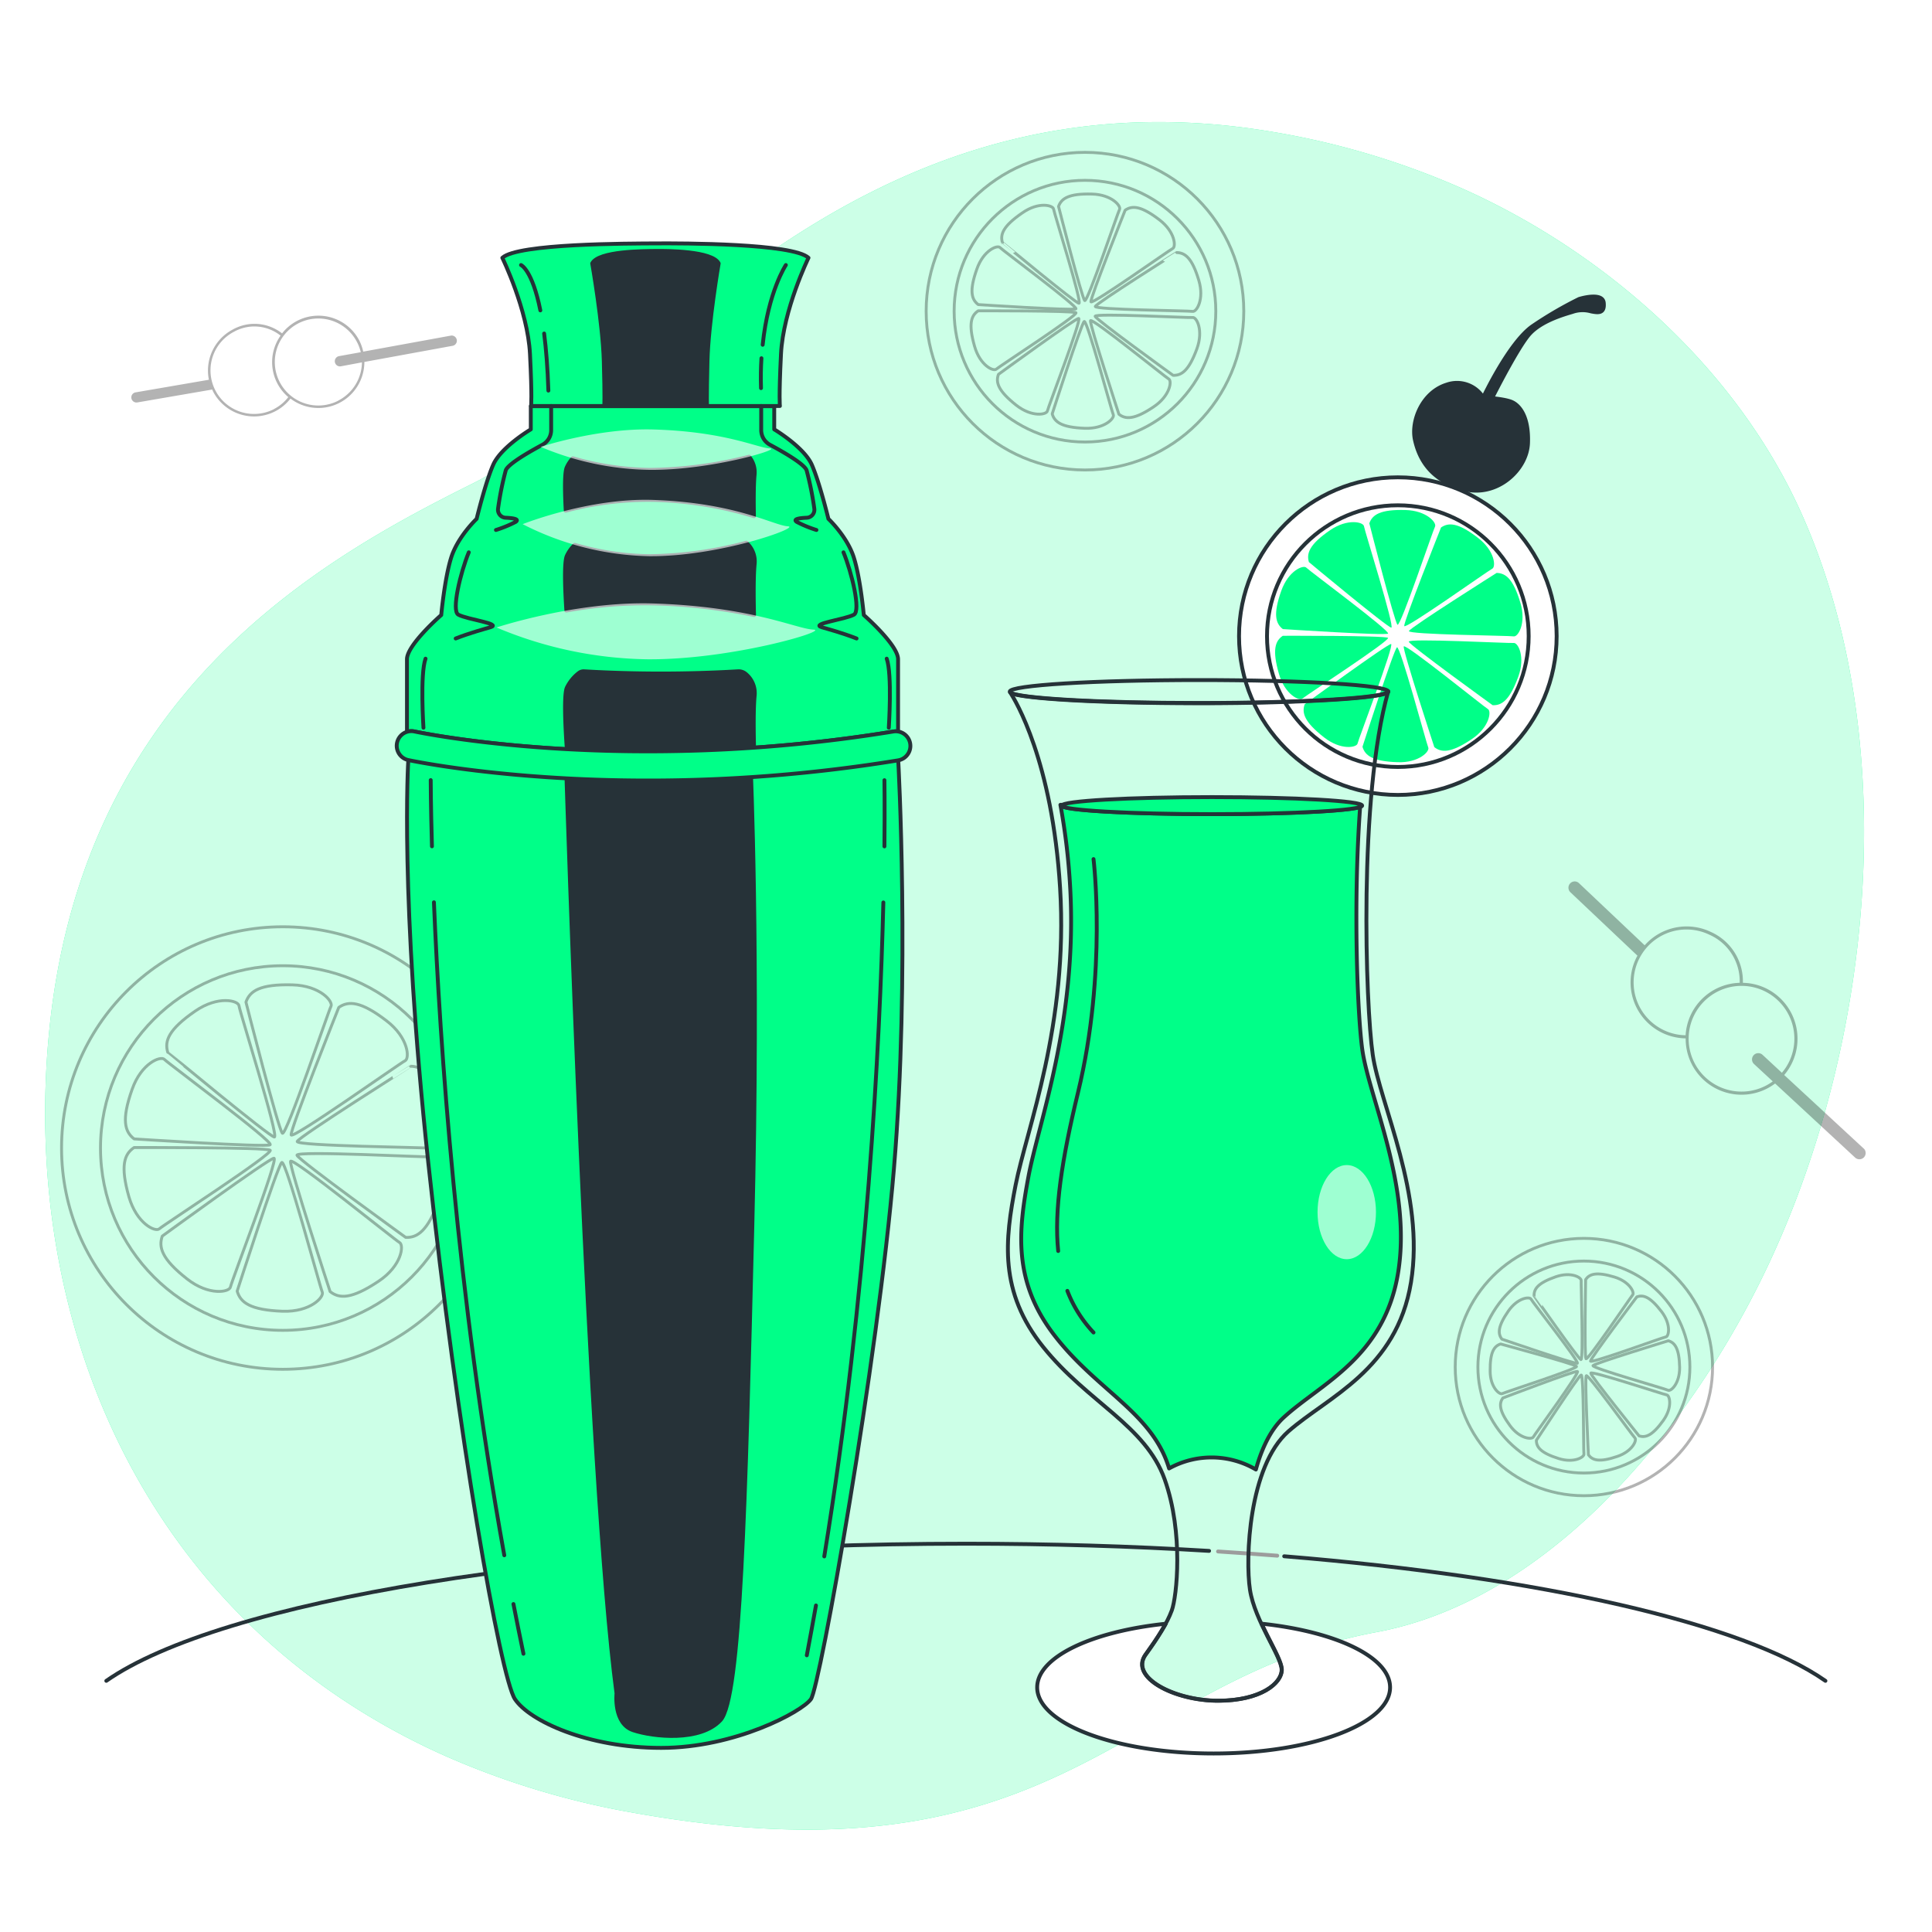 <svg class="animated" id="freepik_stories-cocktail-shaker" xmlns="http://www.w3.org/2000/svg" viewBox="0 0 500 500" version="1.1" xmlns:xlink="http://www.w3.org/1999/xlink" xmlns:svgjs="http://svgjs.com/svgjs"><style>svg#freepik_stories-cocktail-shaker:not(.animated) .animable {opacity: 0;}svg#freepik_stories-cocktail-shaker.animated #freepik--background-simple--inject-57 {animation: 1s 1 forwards cubic-bezier(.36,-0.01,.5,1.38) lightSpeedRight;animation-delay: 0s;}svg#freepik_stories-cocktail-shaker.animated #freepik--Shaker--inject-57 {animation: 3s Infinite  linear wind;animation-delay: 0s;}            @keyframes lightSpeedRight {              from {                transform: translate3d(50%, 0, 0) skewX(-20deg);                opacity: 0;              }              60% {                transform: skewX(10deg);                opacity: 1;              }              80% {                transform: skewX(-2deg);              }              to {                opacity: 1;                transform: translate3d(0, 0, 0);              }            }                    @keyframes wind {                0% {                    transform: rotate( 0deg );                }                25% {                    transform: rotate( 1deg );                }                75% {                    transform: rotate( -1deg );                }            }        </style><g id="freepik--background-simple--inject-57" class="animable animator-active" style="transform-origin: 247.048px 252.547px;"><path d="M455.59,331.57c-20.14,40.62-55.86,82.72-99.33,90.82-65.67,12.23-80.58,66.85-192.61,46.7A210.74,210.74,0,0,1,116,454.77a180.08,180.08,0,0,1-21.8-11.4c-62-38-87.75-106.93-81.64-174.66,8-89.07,70-123.79,109.91-143.64s96.8-109.76,207.1-90.9a204.46,204.46,0,0,1,49,14.68c35.82,16,70.48,45.55,87.75,84.27q1.95,4.37,3.65,8.88C492.14,200.77,483.05,276.21,455.59,331.57Z" style="fill: rgb(0, 255, 136); transform-origin: 247.048px 252.547px;" id="elzzjvdcw088b" class="animable"></path><g id="elxnpxnymo38"><path d="M455.59,331.57c-20.14,40.62-55.86,82.72-99.33,90.82-65.67,12.23-80.58,66.85-192.61,46.7A210.74,210.74,0,0,1,116,454.77a180.08,180.08,0,0,1-21.8-11.4c-62-38-87.75-106.93-81.64-174.66,8-89.07,70-123.79,109.91-143.64s96.8-109.76,207.1-90.9a204.46,204.46,0,0,1,49,14.68c35.82,16,70.48,45.55,87.75,84.27q1.95,4.37,3.65,8.88C492.14,200.77,483.05,276.21,455.59,331.57Z" style="fill: rgb(255, 255, 255); opacity: 0.8; transform-origin: 247.048px 252.547px;" class="animable"></path></g></g><g id="freepik--Floor--inject-57" class="animable" style="transform-origin: 249.965px 417.255px;"><path d="M332.35,402.76C399,408.22,451.11,420.13,472.42,435" style="fill: none; stroke: rgb(38, 50, 56); stroke-linecap: round; stroke-linejoin: round; transform-origin: 402.385px 418.88px;" id="el6b1lbo5ve7" class="animable"></path><path d="M315.23,401.52q7.77.5,15.32,1.09" style="fill: none; stroke: rgb(156, 156, 156); stroke-linecap: round; stroke-linejoin: round; transform-origin: 322.89px 402.065px;" id="elt04ctycqak" class="animable"></path><path d="M27.51,435C57,414.43,145.44,399.51,250,399.51c21.8,0,42.9.65,62.91,1.86" style="fill: none; stroke: rgb(38, 50, 56); stroke-linecap: round; stroke-linejoin: round; transform-origin: 170.21px 417.255px;" id="elsjunvf7sm7c" class="animable"></path></g><g id="freepik--Limes--inject-57" class="animable" style="transform-origin: 229.675px 219.108px;"><g id="elj5o10lmp629"><g style="opacity: 0.3; transform-origin: 280.79px 80.53px;" class="animable"><circle cx="280.79" cy="80.53" r="41.1" style="fill: none; stroke: rgb(0, 0, 0); stroke-linecap: round; stroke-linejoin: round; stroke-width: 0.75px; transform-origin: 280.79px 80.53px;" id="elmn820g6frx" class="animable"></circle><circle cx="280.79" cy="80.53" r="33.86" style="fill: none; stroke: rgb(0, 0, 0); stroke-linecap: round; stroke-linejoin: round; stroke-width: 0.75px; transform-origin: 280.79px 80.53px;" id="ely326su1tto" class="animable"></circle><path d="M289.73,54.22c.49-.88-2-3.87-7.14-4-6-.16-7.91,1.14-8.64,3.2,0,0,6.05,23.77,6.77,24.36S289.25,55.1,289.73,54.22Z" style="fill: none; stroke: rgb(0, 0, 0); stroke-linecap: round; stroke-linejoin: round; stroke-width: 0.75px; transform-origin: 281.87px 63.999px;" id="elpic753n4t5d" class="animable"></path><path d="M279.23,78.48c.93,0-6.43-23.36-6.56-24.36s-3.88-2-8.13,1c-5,3.43-5.73,5.58-5.11,7.67C259.43,62.75,278.3,78.43,279.23,78.48Z" style="fill: none; stroke: rgb(0, 0, 0); stroke-linecap: round; stroke-linejoin: round; stroke-width: 0.75px; transform-origin: 269.277px 65.8px;" id="elmnod2sme6qb" class="animable"></path><path d="M253.17,78.83s24.48,1.6,25.26,1.1-18.94-15.12-19.62-15.86-4.29.69-6,5.56C250.78,75.33,251.44,77.51,253.17,78.83Z" style="fill: none; stroke: rgb(0, 0, 0); stroke-linecap: round; stroke-linejoin: round; stroke-width: 0.75px; transform-origin: 265.004px 71.957px;" id="elfowomzt5wx" class="animable"></path><path d="M283.47,79.3c-.34.87,24.21,1.1,25.19,1.29s3.07-3.08,1.6-8c-1.72-5.8-3.53-7.17-5.71-7.23C304.55,65.33,283.8,78.43,283.47,79.3Z" style="fill: none; stroke: rgb(0, 0, 0); stroke-linecap: round; stroke-linejoin: round; stroke-width: 0.75px; transform-origin: 297.117px 72.979px;" id="elcr1tx8r7t3d" class="animable"></path><path d="M303.48,64.33c.91-.43.68-4.3-3.42-7.44-4.8-3.68-7.08-3.72-8.87-2.49,0,0-9.09,22.79-8.85,23.69S302.57,64.76,303.48,64.33Z" style="fill: none; stroke: rgb(0, 0, 0); stroke-linecap: round; stroke-linejoin: round; stroke-width: 0.75px; transform-origin: 293.126px 65.903px;" id="el1rbdzvcrvez" class="animable"></path><path d="M280.59,83.21c-.76.54-8.28,23.9-8.28,23.9.6,2.09,2.38,3.51,8.42,3.73,5.16.19,7.81-2.63,7.38-3.54S281.35,82.67,280.59,83.21Z" style="fill: none; stroke: rgb(0, 0, 0); stroke-linecap: round; stroke-linejoin: round; stroke-width: 0.75px; transform-origin: 280.233px 97.025px;" id="elxc4olz8oe9" class="animable"></path><path d="M279.15,82.42c-.94,0-20.75,14.46-20.75,14.46-.75,2.05-.14,4.24,4.62,8,4.06,3.18,7.86,2.45,8.05,1.46S280.08,82.43,279.15,82.42Z" style="fill: none; stroke: rgb(0, 0, 0); stroke-linecap: round; stroke-linejoin: round; stroke-width: 0.75px; transform-origin: 268.675px 94.803px;" id="el6uxppu2wzrf" class="animable"></path><path d="M278.44,80.93c-.75-.55-25.28-.49-25.28-.49-1.81,1.21-2.61,3.34-.95,9.16,1.41,5,4.92,6.61,5.65,5.92S279.19,81.49,278.44,80.93Z" style="fill: none; stroke: rgb(0, 0, 0); stroke-linecap: round; stroke-linejoin: round; stroke-width: 0.75px; transform-origin: 264.882px 88.055px;" id="elvsfaorzzeae" class="animable"></path><path d="M308.65,82.17c-1,.12-25.5-1.19-25.22-.3s20.16,15.26,20.16,15.26c2.18.08,4.08-1.17,6.16-6.85C311.52,85.43,309.65,82,308.65,82.17Z" style="fill: none; stroke: rgb(0, 0, 0); stroke-linecap: round; stroke-linejoin: round; stroke-width: 0.75px; transform-origin: 296.955px 89.346px;" id="el21pgwuicfba" class="animable"></path><path d="M302.46,98.07c-.88-.49-19.93-15.95-20.23-15.07s7.34,24.2,7.34,24.2c1.72,1.35,4,1.45,9-1.92C302.87,102.4,303.34,98.55,302.46,98.07Z" style="fill: none; stroke: rgb(0, 0, 0); stroke-linecap: round; stroke-linejoin: round; stroke-width: 0.75px; transform-origin: 292.525px 95.521px;" id="elq80ik6e07d" class="animable"></path></g></g><g id="el6w40kqyrvyq"><g style="opacity: 0.3; transform-origin: 409.91px 353.79px;" class="animable"><g id="ele5aj8gfa96r"><circle cx="409.91" cy="353.79" r="33.3" style="fill: none; stroke: rgb(0, 0, 0); stroke-linecap: round; stroke-linejoin: round; stroke-width: 0.75px; transform-origin: 409.91px 353.79px; transform: rotate(-27.84deg);" class="animable"></circle></g><g id="el6sj1bb96r4w"><circle cx="409.91" cy="353.79" r="27.43" style="fill: none; stroke: rgb(0, 0, 0); stroke-linecap: round; stroke-linejoin: round; stroke-width: 0.75px; transform-origin: 409.91px 353.79px; transform: rotate(-66.45deg);" class="animable"></circle></g><path d="M422.52,335.14c.57-.58-.72-3.44-4.72-4.65-4.7-1.41-6.43-.79-7.44.66,0,0-.35,19.87.09,20.48S422,335.73,422.52,335.14Z" style="fill: none; stroke: rgb(0, 0, 0); stroke-linecap: round; stroke-linejoin: round; stroke-width: 0.75px; transform-origin: 416.438px 340.671px;" id="elrm0ca940yi" class="animable"></path><path d="M409.13,351.86c.72.24,0-19.63.08-20.44s-2.61-2.36-6.56-1c-4.63,1.61-5.67,3.14-5.63,4.9C397,335.34,408.41,351.62,409.13,351.86Z" style="fill: none; stroke: rgb(0, 0, 0); stroke-linecap: round; stroke-linejoin: round; stroke-width: 0.75px; transform-origin: 403.236px 340.872px;" id="elwxmjvy38cf8" class="animable"></path><path d="M388.69,346.57s18.79,6.48,19.51,6.25S396.63,337,396.25,336.24s-3.5-.38-5.89,3.06C387.57,343.33,387.62,345.17,388.69,346.57Z" style="fill: none; stroke: rgb(0, 0, 0); stroke-linecap: round; stroke-linejoin: round; stroke-width: 0.75px; transform-origin: 398.121px 344.369px;" id="elw3apaehjuuh" class="animable"></path><path d="M412.27,353.41c-.45.6,18.68,6,19.42,6.38s3.05-1.75,3-5.93c-.11-4.9-1.23-6.36-2.92-6.87C431.73,347,412.72,352.8,412.27,353.41Z" style="fill: none; stroke: rgb(0, 0, 0); stroke-linecap: round; stroke-linejoin: round; stroke-width: 0.75px; transform-origin: 423.476px 353.412px;" id="elfx6mxtatp0h" class="animable"></path><path d="M431.11,346c.8-.14,1.44-3.21-1.09-6.54-3-3.91-4.73-4.42-6.4-3.84,0,0-12,15.87-12,16.62S430.31,346.12,431.11,346Z" style="fill: none; stroke: rgb(0, 0, 0); stroke-linecap: round; stroke-linejoin: round; stroke-width: 0.75px; transform-origin: 421.72px 343.859px;" id="el5e391phkalf" class="animable"></path><path d="M409.19,355.85c-.71.26-11.58,16.9-11.58,16.9,0,1.77,1.11,3.26,5.78,4.72,4,1.25,6.67-.39,6.53-1.19S409.9,355.59,409.19,355.85Z" style="fill: none; stroke: rgb(0, 0, 0); stroke-linecap: round; stroke-linejoin: round; stroke-width: 0.75px; transform-origin: 403.768px 366.886px;" id="el5cl9ej81nc9" class="animable"></path><path d="M408.23,354.92c-.73-.2-19.3,6.88-19.3,6.88-1,1.43-1,3.28,1.9,7.21,2.5,3.36,5.62,3.6,6,2.87S409,355.13,408.23,354.92Z" style="fill: none; stroke: rgb(0, 0, 0); stroke-linecap: round; stroke-linejoin: round; stroke-width: 0.75px; transform-origin: 398.297px 363.567px;" id="elxac487490oq" class="animable"></path><path d="M408,353.61c-.46-.6-19.65-5.79-19.65-5.79-1.67.57-2.75,2.06-2.7,7,0,4.19,2.43,6.22,3.15,5.84S408.46,354.2,408,353.61Z" style="fill: none; stroke: rgb(0, 0, 0); stroke-linecap: round; stroke-linejoin: round; stroke-width: 0.75px; transform-origin: 396.828px 354.263px;" id="elm1ax279tn9i" class="animable"></path><path d="M431.34,361c-.8-.12-19.68-6.38-19.65-5.62s12.5,16.23,12.5,16.23c1.68.53,3.43-.05,6.27-4C432.89,364.19,432.15,361.14,431.34,361Z" style="fill: none; stroke: rgb(0, 0, 0); stroke-linecap: round; stroke-linejoin: round; stroke-width: 0.75px; transform-origin: 421.903px 363.546px;" id="el9xa8amexu5i" class="animable"></path><path d="M423.11,372.13c-.59-.57-12.18-16.72-12.6-16.09s.57,20.47.57,20.47c1.05,1.42,2.81,2,7.45.42C422.5,375.6,423.69,372.7,423.11,372.13Z" style="fill: none; stroke: rgb(0, 0, 0); stroke-linecap: round; stroke-linejoin: round; stroke-width: 0.75px; transform-origin: 416.827px 366.949px;" id="el0lct6u78tmgr" class="animable"></path></g></g><g id="elbte3fa8npbj"><g style="opacity: 0.3; transform-origin: 73.19px 297.11px;" class="animable"><g id="elyok7sda2w58"><circle cx="73.19" cy="297.11" r="57.26" style="fill: none; stroke: rgb(0, 0, 0); stroke-linecap: round; stroke-linejoin: round; stroke-width: 0.75px; transform-origin: 73.19px 297.11px; transform: rotate(-13.1deg);" class="animable"></circle></g><circle cx="73.19" cy="297.11" r="47.18" style="fill: none; stroke: rgb(0, 0, 0); stroke-linecap: round; stroke-linejoin: round; stroke-width: 0.75px; transform-origin: 73.19px 297.11px;" id="elg213opyoa8l" class="animable"></circle><path d="M85.65,260.46c.67-1.23-2.75-5.4-10-5.58-8.42-.22-11,1.6-12,4.46,0,0,8.42,33.13,9.43,33.94S85,261.68,85.65,260.46Z" style="fill: none; stroke: rgb(0, 0, 0); stroke-linecap: round; stroke-linejoin: round; stroke-width: 0.75px; transform-origin: 74.691px 274.078px;" id="el13v5dhpn6alo" class="animable"></path><path d="M71,294.26c1.3.07-9-32.55-9.14-33.94s-5.4-2.74-11.33,1.34c-6.94,4.77-8,7.77-7.11,10.68C43.44,272.34,69.72,294.19,71,294.26Z" style="fill: none; stroke: rgb(0, 0, 0); stroke-linecap: round; stroke-linejoin: round; stroke-width: 0.75px; transform-origin: 57.132px 276.599px;" id="elsqamej0z2ot" class="animable"></path><path d="M34.71,294.75s34.11,2.23,35.2,1.52-26.39-21.06-27.35-22.08-6,.95-8.37,7.74C31.37,289.87,32.3,292.9,34.71,294.75Z" style="fill: none; stroke: rgb(0, 0, 0); stroke-linecap: round; stroke-linejoin: round; stroke-width: 0.75px; transform-origin: 51.197px 285.174px;" id="ell3g5zbu7fjq" class="animable"></path><path d="M76.92,295.4c-.46,1.21,33.73,1.53,35.1,1.79s4.28-4.29,2.23-11.19c-2.39-8.08-4.92-10-8-10.06C106.29,275.94,77.39,294.18,76.92,295.4Z" style="fill: none; stroke: rgb(0, 0, 0); stroke-linecap: round; stroke-linejoin: round; stroke-width: 0.75px; transform-origin: 95.937px 286.57px;" id="elpwrn8a19dw" class="animable"></path><path d="M104.81,274.54c1.26-.6.93-6-4.78-10.36-6.68-5.13-9.85-5.19-12.35-3.47,0,0-12.66,31.75-12.33,33S103.54,275.13,104.81,274.54Z" style="fill: none; stroke: rgb(0, 0, 0); stroke-linecap: round; stroke-linejoin: round; stroke-width: 0.75px; transform-origin: 90.378px 276.732px;" id="elsddjjzvpqt" class="animable"></path><path d="M72.92,300.85c-1.06.76-11.54,33.29-11.54,33.29.83,2.92,3.31,4.89,11.73,5.21,7.19.26,10.87-3.68,10.28-5S74,300.1,72.92,300.85Z" style="fill: none; stroke: rgb(0, 0, 0); stroke-linecap: round; stroke-linejoin: round; stroke-width: 0.75px; transform-origin: 72.416px 320.1px;" id="elx6jyfncnr" class="animable"></path><path d="M70.9,299.75c-1.3,0-28.9,20.15-28.9,20.15-1,2.85-.2,5.9,6.43,11.1,5.66,4.44,11,3.42,11.22,2.05S72.2,299.76,70.9,299.75Z" style="fill: none; stroke: rgb(0, 0, 0); stroke-linecap: round; stroke-linejoin: round; stroke-width: 0.75px; transform-origin: 56.32px 316.986px;" id="el1i2uoie7hrph" class="animable"></path><path d="M69.92,297.67c-1-.77-35.22-.69-35.22-.69-2.53,1.7-3.64,4.66-1.33,12.77,2,6.92,6.86,9.21,7.88,8.25S71,298.45,69.92,297.67Z" style="fill: none; stroke: rgb(0, 0, 0); stroke-linecap: round; stroke-linejoin: round; stroke-width: 0.75px; transform-origin: 51.029px 307.593px;" id="elgfxy4qo3q5i" class="animable"></path><path d="M112,299.39c-1.39.18-35.53-1.65-35.14-.41S105,320.24,105,320.24c3,.12,5.68-1.63,8.58-9.54C116,303.94,113.4,299.22,112,299.39Z" style="fill: none; stroke: rgb(0, 0, 0); stroke-linecap: round; stroke-linejoin: round; stroke-width: 0.75px; transform-origin: 95.714px 309.396px;" id="el9x8fluu7h3m" class="animable"></path><path d="M103.39,321.55c-1.23-.68-27.78-22.22-28.19-21s10.23,33.71,10.23,33.71c2.38,1.88,5.55,2,12.55-2.68C104,327.58,104.61,322.22,103.39,321.55Z" style="fill: none; stroke: rgb(0, 0, 0); stroke-linecap: round; stroke-linejoin: round; stroke-width: 0.75px; transform-origin: 89.548px 317.988px;" id="el023ob84ed8dd" class="animable"></path></g></g></g><g id="freepik--Olives--inject-57" class="animable" style="transform-origin: 258.407px 190.857px;"><g id="el9hiptak6w7o"><path d="M482.29,297.21l-20.54-19a14.27,14.27,0,0,0,2-3.07A14.51,14.51,0,0,0,457,255.76a14.36,14.36,0,0,0-5.94-1.41,14,14,0,0,0-8.3-13.17,14.51,14.51,0,0,0-17.12,3.46l-17-16.08a1.6,1.6,0,0,0-2.28.06,1.63,1.63,0,0,0,.06,2.3l17.35,16.41c-.11.21-.24.41-.34.63a14.48,14.48,0,0,0,12.82,20.77,14.46,14.46,0,0,0,23.15,11.68l20.71,19.18a1.76,1.76,0,0,0,.4.27,1.62,1.62,0,0,0,1.8-2.65Zm-51.76-30.64a13.68,13.68,0,0,1,11.87-24.66,13.19,13.19,0,0,1,7.83,12.44,14.43,14.43,0,0,0-14,13.57A13.57,13.57,0,0,1,430.53,266.57Zm14.24,14.58a13.68,13.68,0,1,1,18.26-6.4,13.24,13.24,0,0,1-1.88,2.88l-5-4.64a1.62,1.62,0,1,0-2.21,2.38l4.85,4.49A13.69,13.69,0,0,1,444.77,281.15Z" style="opacity: 0.3; transform-origin: 444.372px 264.065px;" class="animable"></path></g><g id="elwq386iu2zc"><path d="M116.67,86.86,94,91a12.19,12.19,0,0,0-1-2.85,11.93,11.93,0,0,0-20-1.87,11.52,11.52,0,0,0-12.76-1,12,12,0,0,0-6.18,13l-19,3.27A1.32,1.32,0,0,0,34,103.05a1.34,1.34,0,0,0,1.54,1.1l19.38-3.34c.08.18.15.36.24.54a11.94,11.94,0,0,0,16.09,5.08,11.73,11.73,0,0,0,3.92-3.28A11.91,11.91,0,0,0,94.3,93.67l22.85-4.18a1.55,1.55,0,0,0,.38-.13,1.34,1.34,0,0,0-.86-2.5Zm-45.73,19a11.26,11.26,0,0,1-10.39-20,10.87,10.87,0,0,1,12.06,1,11.87,11.87,0,0,0,2,15.91A11.14,11.14,0,0,1,70.94,105.84Zm16.63-2.18a11.26,11.26,0,1,1,4.8-15.19,11.06,11.06,0,0,1,1,2.66l-5.53,1a1.34,1.34,0,1,0,.48,2.63l5.35-1A11.28,11.28,0,0,1,87.57,103.66Z" style="opacity: 0.3; transform-origin: 76.108px 94.734px;" class="animable"></path></g></g><g id="freepik--Glass--inject-57" class="animable" style="transform-origin: 340.363px 265.273px;"><g id="eljiatzz60ntc"><circle cx="361.76" cy="164.63" r="41.1" style="fill: rgb(255, 255, 255); stroke: rgb(38, 50, 56); stroke-miterlimit: 10; transform-origin: 361.76px 164.63px; transform: rotate(-45deg);" class="animable"></circle></g><g id="elak1djm1v72n"><circle cx="361.76" cy="164.63" r="33.86" style="fill: none; stroke: rgb(38, 50, 56); stroke-miterlimit: 10; transform-origin: 361.76px 164.63px; transform: rotate(-45deg);" class="animable"></circle></g><path d="M371.38,136.3c.52-1-2.13-4.17-7.7-4.31-6.51-.17-8.52,1.23-9.3,3.45,0,0,6.51,25.6,7.29,26.24S370.85,137.25,371.38,136.3Z" style="fill: rgb(0, 255, 136); transform-origin: 362.912px 146.834px;" id="elzqmsk2zek8h" class="animable"></path><path d="M360.06,162.43c1,0-6.93-25.16-7.06-26.23s-4.17-2.12-8.76,1c-5.37,3.69-6.16,6-5.5,8.26C338.74,145.49,359.06,162.38,360.06,162.43Z" style="fill: rgb(0, 255, 136); transform-origin: 349.345px 148.779px;" id="elv68b2thhrqc" class="animable"></path><path d="M332,162.81s26.36,1.72,27.21,1.17-20.4-16.28-21.14-17.07-4.62.74-6.48,6C329.42,159,330.14,161.38,332,162.81Z" style="fill: rgb(0, 255, 136); transform-origin: 344.745px 155.402px;" id="elumkafzhpsu" class="animable"></path><path d="M364.63,163.31c-.36.94,26.07,1.18,27.13,1.38s3.31-3.31,1.73-8.64c-1.86-6.25-3.81-7.72-6.16-7.78C387.33,148.27,365,162.37,364.63,163.31Z" style="fill: rgb(0, 255, 136); transform-origin: 379.331px 156.484px;" id="elrf6vk6ykl29" class="animable"></path><path d="M386.18,147.19c1-.47.73-4.63-3.69-8-5.17-4-7.62-4-9.55-2.68,0,0-9.78,24.54-9.52,25.51S385.2,147.65,386.18,147.19Z" style="fill: rgb(0, 255, 136); transform-origin: 375.037px 148.893px;" id="elmj12unpzc7f" class="animable"></path><path d="M361.53,167.53c-.82.58-8.92,25.73-8.92,25.73.64,2.25,2.56,3.78,9.07,4,5.56.21,8.41-2.84,7.95-3.82S362.35,166.94,361.53,167.53Z" style="fill: rgb(0, 255, 136); transform-origin: 361.144px 182.395px;" id="elsyl8x4nu0el" class="animable"></path><path d="M360,166.67c-1,0-22.34,15.58-22.34,15.58-.8,2.2-.15,4.56,5,8.58,4.38,3.44,8.48,2.64,8.68,1.58S361,166.68,360,166.67Z" style="fill: rgb(0, 255, 136); transform-origin: 348.724px 179.995px;" id="ellk9avbidhnj" class="animable"></path><path d="M359.21,165.07c-.8-.6-27.22-.53-27.22-.53-1.95,1.3-2.81,3.6-1,9.86,1.52,5.35,5.3,7.12,6.09,6.38S360,165.67,359.21,165.07Z" style="fill: rgb(0, 255, 136); transform-origin: 344.614px 172.739px;" id="elotudxogj5q" class="animable"></path><path d="M391.75,166.4c-1.07.13-27.46-1.28-27.16-.32s21.71,16.43,21.71,16.43c2.35.09,4.39-1.26,6.63-7.37C394.84,169.91,392.83,166.26,391.75,166.4Z" style="fill: rgb(0, 255, 136); transform-origin: 379.155px 174.129px;" id="el9hr112sjfrf" class="animable"></path><path d="M385.09,183.52c-.95-.52-21.48-17.17-21.8-16.22s7.91,26.06,7.91,26.06c1.85,1.45,4.29,1.56,9.7-2.08C385.52,188.18,386,184.05,385.09,183.52Z" style="fill: rgb(0, 255, 136); transform-origin: 374.375px 180.782px;" id="elnff7x6reu3" class="animable"></path><path d="M383.86,102.84a8,8,0,0,0-9.39-3.32c-6.35,1.93-9.39,9.39-8.28,14.36s4.14,10.49,12.7,12.7,16.29-5,16.56-11.87-2.2-9.94-4.41-10.77S383.86,102.84,383.86,102.84Z" style="fill: rgb(38, 50, 56); stroke: rgb(38, 50, 56); stroke-linecap: round; stroke-linejoin: round; transform-origin: 380.718px 113.035px;" id="el29zkfooemrr" class="animable"></path><path d="M383.86,102.84s6.73-14.31,12.81-18.47a100.57,100.57,0,0,1,12-7s6.08-1.93,6.38,1-1.63,2.53-3.26,2.23a8,8,0,0,0-4.9.15c-2.52.74-8,2.37-11,5.64s-9.5,16.17-9.5,16.17Z" style="fill: rgb(38, 50, 56); stroke: rgb(38, 50, 56); stroke-linecap: round; stroke-linejoin: round; transform-origin: 399.471px 89.793px;" id="elhnl77tb76i7" class="animable"></path><path d="M359.31,179c0,1.63-21.93,3-49,3s-49-1.32-49-3,21.93-3,49-3S359.31,177.31,359.31,179Z" style="fill: none; stroke: rgb(38, 50, 56); stroke-linecap: round; stroke-linejoin: round; transform-origin: 310.31px 179px;" id="elio8c7ae0rl" class="animable"></path><path d="M326.51,420.21c2.38,5.14,5.23,9.72,5.23,11.92,0,3.42-5.32,8-16.51,8s-22.93-6-18.74-11.91a82,82,0,0,0,5.21-8c-19.2,2-33.28,8.63-33.28,16.47,0,9.45,20.45,17.11,45.67,17.11s45.66-7.66,45.66-17.11C359.75,428.84,345.69,422.24,326.51,420.21Z" style="fill: rgb(255, 255, 255); stroke: rgb(38, 50, 56); stroke-linecap: round; stroke-linejoin: round; transform-origin: 314.085px 437.005px;" id="elghvt07h7gt7" class="animable"></path><path d="M355.27,273c-1.87-12.75-3.73-66.86,4-94.07,0,1.63-21.93,3-49,3-25.84,0-47-1.21-48.83-2.74,1.28,2,10.88,17.57,12.91,50.63,2.18,35.45-8.7,62.51-11.5,76.81s-4.36,27.68,7.15,42,26.43,20.22,31.41,34.21,3.11,30.48,1.86,33.9-3.6,7-6.84,11.51c-4.19,5.89,7.54,11.91,18.74,11.91s16.51-4.56,16.51-8-6.95-12.64-8.19-20.73-.31-32,9.95-41,28-15.86,31.72-38.56S357.13,285.77,355.27,273Z" style="fill: none; stroke: rgb(38, 50, 56); stroke-linecap: round; stroke-linejoin: round; transform-origin: 313.362px 309.545px;" id="el4tyc8ljn8vp" class="animable"></path><path d="M352.56,271.64c-1.22-8.74-2.43-37.29-.56-62.78-3.07,1-19.05,1.84-38.33,1.84-21.46,0-38.85-1-38.85-2.21,0-.07.06-.13.17-.2h-.56a169.5,169.5,0,0,1,2.51,21c2,34.7-8.15,61.18-10.77,75.18s-4.07,27.09,6.69,41.09,24.73,19.78,29.38,33.47c.11.33.22.66.32,1a22.66,22.66,0,0,1,22.46.28c1.51-5.42,3.8-10.34,7.18-13.45,9.6-8.83,26.18-15.52,29.67-37.74S354.31,284.12,352.56,271.64Z" style="fill: rgb(0, 255, 136); stroke: rgb(38, 50, 56); stroke-linecap: round; stroke-linejoin: round; transform-origin: 313.42px 294.3px;" id="elkcvp883r798" class="animable"></path><path d="M276.23,334.07A32.89,32.89,0,0,0,283,344.85" style="fill: none; stroke: rgb(38, 50, 56); stroke-linecap: round; stroke-linejoin: round; transform-origin: 279.615px 339.46px;" id="el6ow51j3i9im" class="animable"></path><path d="M283,222.33s3.57,29.07-4,60.37c-4.2,17.31-6.22,30.52-5.14,41.06" style="fill: none; stroke: rgb(38, 50, 56); stroke-linecap: round; stroke-linejoin: round; transform-origin: 278.707px 273.045px;" id="ellkhc8gq6rv" class="animable"></path><g id="eloxy85z99k7"><ellipse cx="348.54" cy="313.7" rx="7.56" ry="12.18" style="fill: rgb(255, 255, 255); opacity: 0.62; transform-origin: 348.54px 313.7px;" class="animable"></ellipse></g><path d="M352.53,208.49c0,1.22-17.39,2.21-38.86,2.21s-38.85-1-38.85-2.21,17.39-2.2,38.85-2.2S352.53,207.28,352.53,208.49Z" style="fill: rgb(0, 255, 136); stroke: rgb(38, 50, 56); stroke-linecap: round; stroke-linejoin: round; transform-origin: 313.675px 208.495px;" id="ele98092vu9h5" class="animable"></path></g><g id="freepik--Shaker--inject-57" class="animable" style="transform-origin: 169.14px 257.666px;"><path d="M209.24,66.72c-4-3.75-32.58-3.78-39.64-3.73S134,63,130,66.72c0,0,6.58,13.45,7.16,24.9s.28,13.45.28,13.45h64.4s-.29-2,.28-13.45S209.24,66.72,209.24,66.72Z" style="fill: rgb(0, 255, 136); stroke: rgb(38, 50, 56); stroke-linecap: round; stroke-linejoin: round; transform-origin: 169.62px 84.025px;" id="elv69k96hrwfq" class="animable"></path><path d="M186,68.17c-1.65-3.25-13.45-3.27-16.37-3.23s-14.72,0-16.37,3.23c0,0,2.72,15.42,3,25.3s.12,11.6.12,11.6h26.6s-.12-1.72.12-11.6S186,68.17,186,68.17Z" style="fill: rgb(38, 50, 56); stroke: rgb(38, 50, 56); stroke-linecap: round; stroke-linejoin: round; transform-origin: 169.63px 85.001px;" id="el8e58r9qc25n" class="animable"></path><path d="M105.67,196.7s-2.3,34.72,5.18,104.31,18.68,133.12,22.42,138.73S152,452.35,171.1,452.35s36.43-9.34,38.77-12.61,17.28-87.35,21.48-137.32,1.11-105.68,1.11-105.68v-3.38s-39.05,5.37-64.57,5-62.17-6.14-62.17-6.14Z" style="fill: rgb(0, 255, 136); stroke: rgb(38, 50, 56); stroke-linecap: round; stroke-linejoin: round; transform-origin: 169.446px 322.285px;" id="elu5mn4rr32z" class="animable"></path><path d="M107.31,189.31c.53.11,53.64,11.51,123.93,0a3.59,3.59,0,0,1,1.18,0V170.61c0-3.72-8.87-11.44-8.87-11.44s-.86-9.45-2.58-14.89-6.58-10-6.58-10-2.29-9.45-4.29-14-9.73-9.16-9.73-9.16v-6h-63v6s-7.72,4.58-9.73,9.16-4.29,14-4.29,14-4.87,4.58-6.58,10-2.58,14.89-2.58,14.89-8.87,7.72-8.87,11.44v18.8A3.7,3.7,0,0,1,107.31,189.31Z" style="fill: rgb(0, 255, 136); stroke: rgb(38, 50, 56); stroke-linecap: round; stroke-linejoin: round; transform-origin: 168.87px 149.785px;" id="elrqqvbso5ckh" class="animable"></path><path d="M168.85,156.17a142.75,142.75,0,0,1,26.3,3c-.05-1.77-.23-9.41.16-13.23a6.44,6.44,0,0,0-2.16-5.49,101.12,101.12,0,0,1-25.26,3.48A71.76,71.76,0,0,1,148.75,141a9.25,9.25,0,0,0-2.08,2.91c-.82,2-.33,10.69-.1,14.1A113.21,113.21,0,0,1,168.85,156.17Z" style="fill: rgb(38, 50, 56); stroke: rgb(38, 50, 56); stroke-linecap: round; stroke-linejoin: round; transform-origin: 170.778px 149.81px;" id="elpt38elrdrfn" class="animable"></path><path d="M169,129.38a96.72,96.72,0,0,1,26.12,4.21c-.06-3.09-.1-7.91.17-10.71a6.27,6.27,0,0,0-1.43-4.69,107.82,107.82,0,0,1-25.71,3.41,75,75,0,0,1-19.91-3,8.62,8.62,0,0,0-1.6,2.43c-.62,1.53-.45,7.11-.23,11.13A83.39,83.39,0,0,1,169,129.38Z" style="fill: rgb(38, 50, 56); stroke: rgb(38, 50, 56); stroke-linecap: round; stroke-linejoin: round; transform-origin: 170.767px 125.89px;" id="elfn8y50st56" class="animable"></path><path d="M146.55,199.57s5.64,183.56,13,238.67c0,0-.87,7.81,4.34,9.55s17.36,3,22.57-2.61,6.5-56.41,8.24-127.58-.43-119.33-.43-119.33Z" style="fill: rgb(38, 50, 56); stroke: rgb(38, 50, 56); stroke-linecap: round; stroke-linejoin: round; transform-origin: 170.963px 323.768px;" id="elpl4kblz51k8" class="animable"></path><path d="M110.13,170.46c-1.45,4-.54,17.88-.54,17.88" style="fill: none; stroke: rgb(38, 50, 56); stroke-linecap: round; stroke-linejoin: round; transform-origin: 109.719px 179.4px;" id="elggphbcao3ef" class="animable"></path><path d="M121.32,142.94c-2.16,5.26-4.55,15.15-2.7,16.14,2.34,1.26,11.38,2.35,8.31,3.25-1.54.45-5.38,1.49-9,2.91" style="fill: none; stroke: rgb(38, 50, 56); stroke-linecap: round; stroke-linejoin: round; transform-origin: 122.745px 154.09px;" id="elfma8fzwol9" class="animable"></path><path d="M142.64,105.07v6.23a4.32,4.32,0,0,1-2.27,3.81c-3.23,1.73-8.83,4.92-9.47,6.58a80.87,80.87,0,0,0-2,9.91,2.07,2.07,0,0,0,2,2.39c1.73.08,3.62.32,2.56,1.07a31.44,31.44,0,0,1-5.11,2.1" style="fill: none; stroke: rgb(38, 50, 56); stroke-linecap: round; stroke-linejoin: round; transform-origin: 135.495px 121.115px;" id="elgrfpy1tcrmn" class="animable"></path><path d="M229.48,170.46c1.45,4,.54,17.88.54,17.88" style="fill: none; stroke: rgb(38, 50, 56); stroke-linecap: round; stroke-linejoin: round; transform-origin: 229.891px 179.4px;" id="el77nwe40j86u" class="animable"></path><path d="M218.29,142.94c2.16,5.26,4.54,15.15,2.7,16.14-2.35,1.26-11.38,2.35-8.31,3.25,1.54.45,5.38,1.49,9,2.91" style="fill: none; stroke: rgb(38, 50, 56); stroke-linecap: round; stroke-linejoin: round; transform-origin: 216.865px 154.09px;" id="el407jv43xlnv" class="animable"></path><path d="M197,105.07v6.23a4.32,4.32,0,0,0,2.27,3.81c3.23,1.73,8.83,4.92,9.47,6.58a80.87,80.87,0,0,1,2,9.91,2.07,2.07,0,0,1-2,2.39c-1.73.08-3.62.32-2.55,1.07a31.26,31.26,0,0,0,5.1,2.1" style="fill: none; stroke: rgb(38, 50, 56); stroke-linecap: round; stroke-linejoin: round; transform-origin: 204.145px 121.115px;" id="el0sgnfresomy" class="animable"></path><g id="elklc0jcquugo"><path d="M135.26,135.65a74.93,74.93,0,0,0,32.63,8.29c18.26.19,39.64-7.55,36-7.74s-13.28-6.08-34.85-6.82C152.38,128.81,135.26,135.65,135.26,135.65Z" style="fill: rgb(255, 255, 255); opacity: 0.62; transform-origin: 169.779px 136.645px;" class="animable"></path></g><g id="el20ktlyhwq8h"><path d="M139.92,115.65a75.12,75.12,0,0,0,28.23,5.95c15.78.14,34.28-5.42,31.09-5.55s-11.48-4.37-30.14-4.9C154.73,110.74,139.92,115.65,139.92,115.65Z" style="fill: rgb(255, 255, 255); opacity: 0.62; transform-origin: 169.761px 116.364px;" class="animable"></path></g><g id="eli444fq8yw6r"><path d="M128.49,162.39a103.85,103.85,0,0,0,39,8.23c21.83.19,47.42-7.5,43-7.68s-15.88-6-41.69-6.77C149,155.6,128.49,162.39,128.49,162.39Z" style="fill: rgb(255, 255, 255); opacity: 0.62; transform-origin: 169.741px 163.38px;" class="animable"></path></g><path d="M146.67,193.52s-1-13,0-15.49a10.74,10.74,0,0,1,3.12-3.86,2,2,0,0,1,1.37-.44,345.32,345.32,0,0,0,39.82,0,2.8,2.8,0,0,1,2.05.7,6.46,6.46,0,0,1,2.28,5.6c-.44,4.35-.15,13.61-.15,13.61S162.44,195.25,146.67,193.52Z" style="fill: rgb(38, 50, 56); stroke: rgb(38, 50, 56); stroke-linecap: round; stroke-linejoin: round; transform-origin: 170.784px 184.022px;" id="elczmf3og2rpl" class="animable"></path><path d="M167.64,202c-37.36,0-61.6-5.22-62-5.3a3.78,3.78,0,0,1,1.64-7.39c.53.11,53.64,11.51,123.93,0a3.78,3.78,0,0,1,1.22,7.47A401.52,401.52,0,0,1,167.64,202Z" style="fill: rgb(0, 255, 136); stroke: rgb(38, 50, 56); stroke-linecap: round; stroke-linejoin: round; transform-origin: 169.14px 195.61px;" id="elebm0ffkoxvb" class="animable"></path><path d="M132.88,415.12q1.25,6.42,2.59,12.87" style="fill: none; stroke: rgb(38, 50, 56); stroke-linecap: round; stroke-linejoin: round; transform-origin: 134.175px 421.555px;" id="el04umj9rtc6vj" class="animable"></path><path d="M112.3,233.51c1.53,36.61,5.87,100.67,18.21,169" style="fill: none; stroke: rgb(38, 50, 56); stroke-linecap: round; stroke-linejoin: round; transform-origin: 121.405px 318.01px;" id="elnf6l99om67" class="animable"></path><path d="M111.47,201.89s0,6.18.32,17.14" style="fill: none; stroke: rgb(38, 50, 56); stroke-linecap: round; stroke-linejoin: round; transform-origin: 111.63px 210.46px;" id="el3cdsb0mttsx" class="animable"></path><path d="M211.17,415.49q-1.14,6.43-2.37,12.9" style="fill: none; stroke: rgb(38, 50, 56); stroke-linecap: round; stroke-linejoin: round; transform-origin: 209.985px 421.94px;" id="elyul9ixo1dz" class="animable"></path><path d="M228.61,233.55c-.9,36.62-4.13,100.75-15.29,169.25" style="fill: none; stroke: rgb(38, 50, 56); stroke-linecap: round; stroke-linejoin: round; transform-origin: 220.965px 318.175px;" id="elsadt15vlo9l" class="animable"></path><path d="M228.89,201.91s.11,6.18,0,17.14" style="fill: none; stroke: rgb(38, 50, 56); stroke-linecap: round; stroke-linejoin: round; transform-origin: 228.914px 210.48px;" id="el1lwwp2pt64j" class="animable"></path><path d="M140.82,86.31c.51,4,.91,8.84,1.1,14.78" style="fill: none; stroke: rgb(38, 50, 56); stroke-linecap: round; stroke-linejoin: round; transform-origin: 141.37px 93.7px;" id="el36dfy62ja2" class="animable"></path><path d="M134.84,68.59s2.9,1.22,5,11.74" style="fill: none; stroke: rgb(38, 50, 56); stroke-linecap: round; stroke-linejoin: round; transform-origin: 137.34px 74.46px;" id="elaiwbppdcpu7" class="animable"></path><path d="M197.06,92.71c-.15,2.4-.2,5-.11,7.74" style="fill: none; stroke: rgb(38, 50, 56); stroke-linecap: round; stroke-linejoin: round; transform-origin: 196.983px 96.58px;" id="el6d6fhgtn3uy" class="animable"></path><path d="M203.38,68.59s-4.58,6.88-6,20.64" style="fill: none; stroke: rgb(38, 50, 56); stroke-linecap: round; stroke-linejoin: round; transform-origin: 200.38px 78.91px;" id="elzhg47bfjk8" class="animable"></path></g><defs>     <filter id="active" height="200%">         <feMorphology in="SourceAlpha" result="DILATED" operator="dilate" radius="2"></feMorphology>                <feFlood flood-color="#32DFEC" flood-opacity="1" result="PINK"></feFlood>        <feComposite in="PINK" in2="DILATED" operator="in" result="OUTLINE"></feComposite>        <feMerge>            <feMergeNode in="OUTLINE"></feMergeNode>            <feMergeNode in="SourceGraphic"></feMergeNode>        </feMerge>    </filter>    <filter id="hover" height="200%">        <feMorphology in="SourceAlpha" result="DILATED" operator="dilate" radius="2"></feMorphology>                <feFlood flood-color="#ff0000" flood-opacity="0.5" result="PINK"></feFlood>        <feComposite in="PINK" in2="DILATED" operator="in" result="OUTLINE"></feComposite>        <feMerge>            <feMergeNode in="OUTLINE"></feMergeNode>            <feMergeNode in="SourceGraphic"></feMergeNode>        </feMerge>            <feColorMatrix type="matrix" values="0   0   0   0   0                0   1   0   0   0                0   0   0   0   0                0   0   0   1   0 "></feColorMatrix>    </filter></defs></svg>